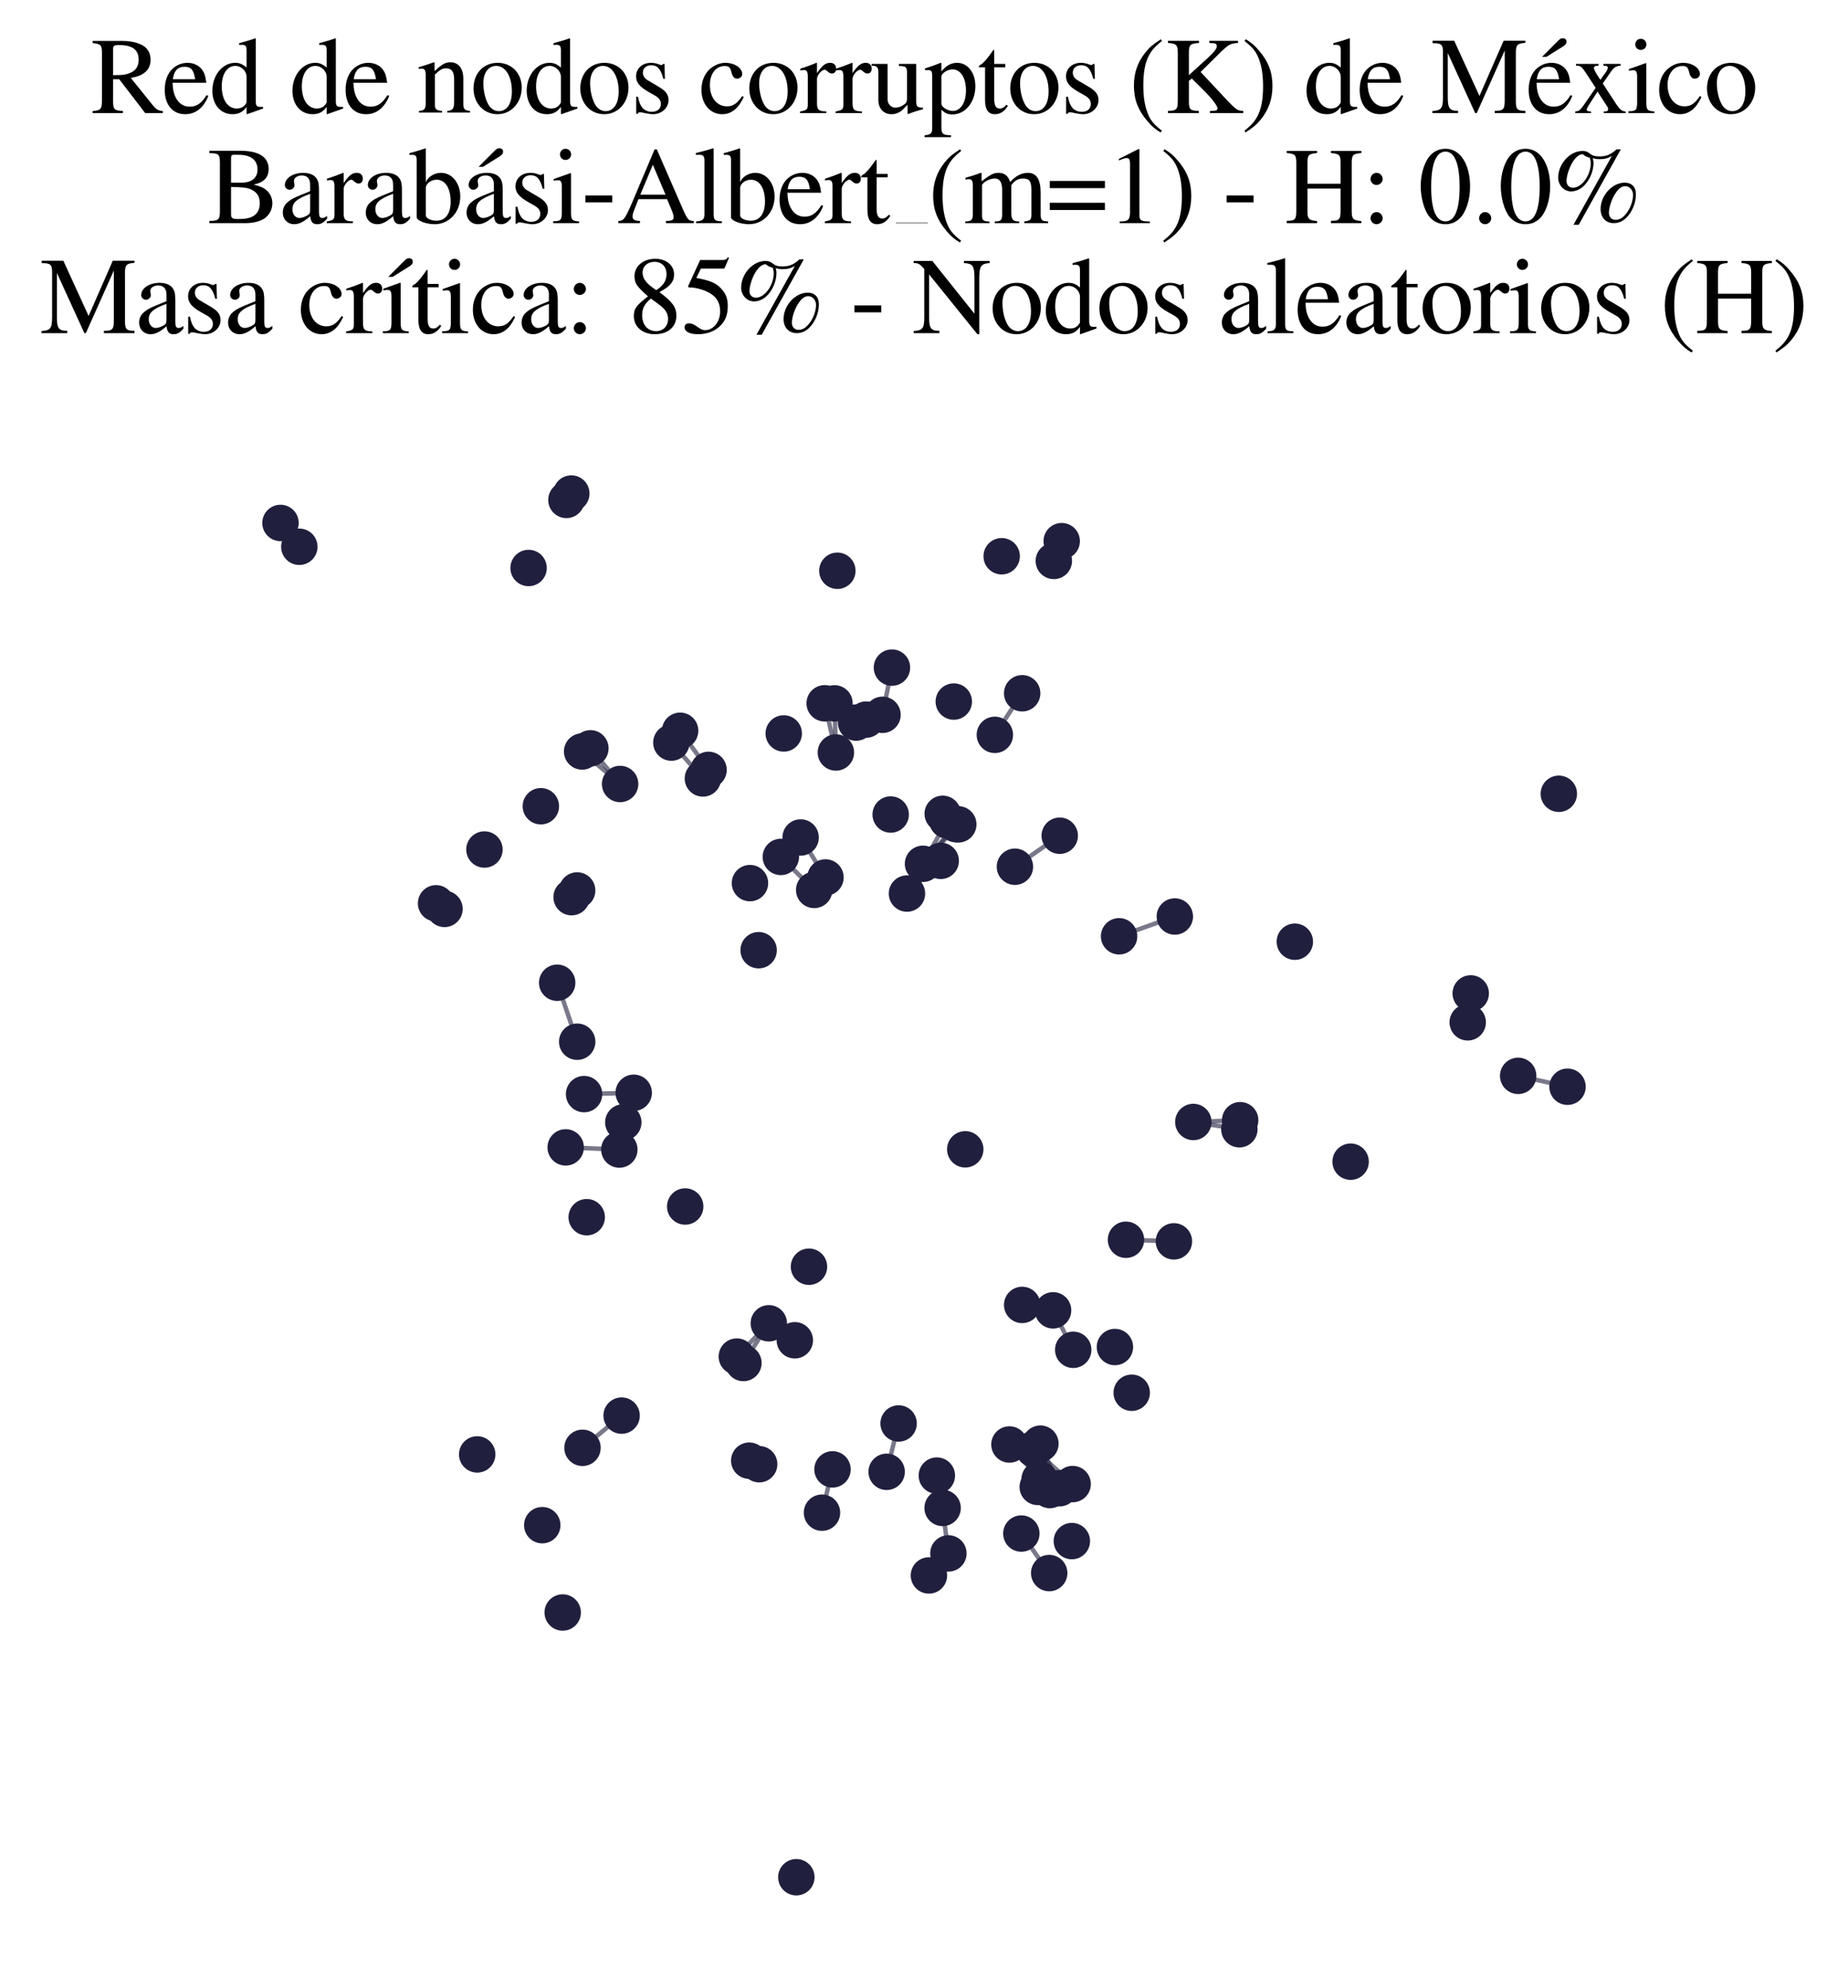 <?xml version="1.0" encoding="utf-8" standalone="no"?>
<!DOCTYPE svg PUBLIC "-//W3C//DTD SVG 1.1//EN"
  "http://www.w3.org/Graphics/SVG/1.1/DTD/svg11.dtd">
<svg xmlns:xlink="http://www.w3.org/1999/xlink" width="165.542pt" height="178.036pt" viewBox="0 0 165.542 178.036" xmlns="http://www.w3.org/2000/svg" version="1.1">
 <defs>
  <style type="text/css">*{stroke-linejoin: round; stroke-linecap: butt}</style>
 </defs>
 <g id="figure_1">
  <g id="patch_1">
   <path d="M 0 178.036 
L 165.542 178.036 
L 165.542 0 
L 0 0 
z
" style="fill: #ffffff"/>
  </g>
  <g id="axes_1">
   <g id="LineCollection_1">
    <path d="M 94.916 133.294 
L 93.198 129.302 
" clip-path="url(#p13e40102ce)" style="fill: none; stroke: #201f3d; stroke-opacity: 0.6; stroke-width: 0.4"/>
    <path d="M 96.087 132.922 
L 92.599 129.786 
" clip-path="url(#p13e40102ce)" style="fill: none; stroke: #201f3d; stroke-opacity: 0.6; stroke-width: 0.4"/>
    <path d="M 84.438 135.06 
L 84.956 139.133 
" clip-path="url(#p13e40102ce)" style="fill: none; stroke: #201f3d; stroke-opacity: 0.6; stroke-width: 0.4"/>
    <path d="M 84.269 77.103 
L 81.245 80.032 
" clip-path="url(#p13e40102ce)" style="fill: none; stroke: #201f3d; stroke-opacity: 0.6; stroke-width: 0.4"/>
    <path d="M 73.946 78.59 
L 71.72 75.01 
" clip-path="url(#p13e40102ce)" style="fill: none; stroke: #201f3d; stroke-opacity: 0.6; stroke-width: 0.4"/>
    <path d="M 100.864 111.041 
L 105.157 111.184 
" clip-path="url(#p13e40102ce)" style="fill: none; stroke: #201f3d; stroke-opacity: 0.6; stroke-width: 0.4"/>
    <path d="M 106.897 100.491 
L 111.02 101.141 
" clip-path="url(#p13e40102ce)" style="fill: none; stroke: #201f3d; stroke-opacity: 0.6; stroke-width: 0.4"/>
    <path d="M 106.897 100.491 
L 111.094 100.333 
" clip-path="url(#p13e40102ce)" style="fill: none; stroke: #201f3d; stroke-opacity: 0.6; stroke-width: 0.4"/>
    <path d="M 66.004 121.503 
L 68.869 118.523 
" clip-path="url(#p13e40102ce)" style="fill: none; stroke: #201f3d; stroke-opacity: 0.6; stroke-width: 0.4"/>
    <path d="M 74.878 67.397 
L 73.874 62.992 
" clip-path="url(#p13e40102ce)" style="fill: none; stroke: #201f3d; stroke-opacity: 0.6; stroke-width: 0.4"/>
    <path d="M 74.878 67.397 
L 74.752 62.998 
" clip-path="url(#p13e40102ce)" style="fill: none; stroke: #201f3d; stroke-opacity: 0.6; stroke-width: 0.4"/>
    <path d="M 100.247 83.86 
L 105.24 82.087 
" clip-path="url(#p13e40102ce)" style="fill: none; stroke: #201f3d; stroke-opacity: 0.6; stroke-width: 0.4"/>
    <path d="M 85.638 73.817 
L 82.683 77.367 
" clip-path="url(#p13e40102ce)" style="fill: none; stroke: #201f3d; stroke-opacity: 0.6; stroke-width: 0.4"/>
    <path d="M 135.996 96.359 
L 140.416 97.334 
" clip-path="url(#p13e40102ce)" style="fill: none; stroke: #201f3d; stroke-opacity: 0.6; stroke-width: 0.4"/>
    <path d="M 91.491 137.354 
L 93.986 140.894 
" clip-path="url(#p13e40102ce)" style="fill: none; stroke: #201f3d; stroke-opacity: 0.6; stroke-width: 0.4"/>
    <path d="M 68.869 118.523 
L 66.595 122.078 
" clip-path="url(#p13e40102ce)" style="fill: none; stroke: #201f3d; stroke-opacity: 0.6; stroke-width: 0.4"/>
    <path d="M 56.767 97.875 
L 52.321 97.995 
" clip-path="url(#p13e40102ce)" style="fill: none; stroke: #201f3d; stroke-opacity: 0.6; stroke-width: 0.4"/>
    <path d="M 84.857 73.479 
L 82.683 77.367 
" clip-path="url(#p13e40102ce)" style="fill: none; stroke: #201f3d; stroke-opacity: 0.6; stroke-width: 0.4"/>
    <path d="M 74.575 131.605 
L 73.633 135.485 
" clip-path="url(#p13e40102ce)" style="fill: none; stroke: #201f3d; stroke-opacity: 0.6; stroke-width: 0.4"/>
    <path d="M 80.497 127.494 
L 79.425 131.824 
" clip-path="url(#p13e40102ce)" style="fill: none; stroke: #201f3d; stroke-opacity: 0.6; stroke-width: 0.4"/>
    <path d="M 55.683 126.791 
L 52.18 129.676 
" clip-path="url(#p13e40102ce)" style="fill: none; stroke: #201f3d; stroke-opacity: 0.6; stroke-width: 0.4"/>
    <path d="M 50.673 102.767 
L 55.48 102.96 
" clip-path="url(#p13e40102ce)" style="fill: none; stroke: #201f3d; stroke-opacity: 0.6; stroke-width: 0.4"/>
    <path d="M 62.965 69.724 
L 60.14 66.511 
" clip-path="url(#p13e40102ce)" style="fill: none; stroke: #201f3d; stroke-opacity: 0.6; stroke-width: 0.4"/>
    <path d="M 82.683 77.367 
L 85.841 73.835 
" clip-path="url(#p13e40102ce)" style="fill: none; stroke: #201f3d; stroke-opacity: 0.6; stroke-width: 0.4"/>
    <path d="M 93.198 129.302 
L 94.041 133.457 
" clip-path="url(#p13e40102ce)" style="fill: none; stroke: #201f3d; stroke-opacity: 0.6; stroke-width: 0.4"/>
    <path d="M 93.198 129.302 
L 92.96 133.177 
" clip-path="url(#p13e40102ce)" style="fill: none; stroke: #201f3d; stroke-opacity: 0.6; stroke-width: 0.4"/>
    <path d="M 93.126 132.498 
L 90.425 129.377 
" clip-path="url(#p13e40102ce)" style="fill: none; stroke: #201f3d; stroke-opacity: 0.6; stroke-width: 0.4"/>
    <path d="M 72.934 79.709 
L 69.946 76.751 
" clip-path="url(#p13e40102ce)" style="fill: none; stroke: #201f3d; stroke-opacity: 0.6; stroke-width: 0.4"/>
    <path d="M 79.054 64.023 
L 79.899 59.795 
" clip-path="url(#p13e40102ce)" style="fill: none; stroke: #201f3d; stroke-opacity: 0.6; stroke-width: 0.4"/>
    <path d="M 89.118 65.818 
L 91.565 62.093 
" clip-path="url(#p13e40102ce)" style="fill: none; stroke: #201f3d; stroke-opacity: 0.6; stroke-width: 0.4"/>
    <path d="M 90.916 77.629 
L 94.93 74.852 
" clip-path="url(#p13e40102ce)" style="fill: none; stroke: #201f3d; stroke-opacity: 0.6; stroke-width: 0.4"/>
    <path d="M 55.549 70.218 
L 52.147 67.307 
" clip-path="url(#p13e40102ce)" style="fill: none; stroke: #201f3d; stroke-opacity: 0.6; stroke-width: 0.4"/>
    <path d="M 55.549 70.218 
L 52.887 67.026 
" clip-path="url(#p13e40102ce)" style="fill: none; stroke: #201f3d; stroke-opacity: 0.6; stroke-width: 0.4"/>
    <path d="M 26.813 48.972 
L 25.126 46.839 
" clip-path="url(#p13e40102ce)" style="fill: none; stroke: #201f3d; stroke-opacity: 0.6; stroke-width: 0.4"/>
    <path d="M 96.138 120.897 
L 94.334 117.361 
" clip-path="url(#p13e40102ce)" style="fill: none; stroke: #201f3d; stroke-opacity: 0.6; stroke-width: 0.4"/>
    <path d="M 63.472 68.955 
L 60.925 65.452 
" clip-path="url(#p13e40102ce)" style="fill: none; stroke: #201f3d; stroke-opacity: 0.6; stroke-width: 0.4"/>
    <path d="M 51.705 93.302 
L 49.912 88.02 
" clip-path="url(#p13e40102ce)" style="fill: none; stroke: #201f3d; stroke-opacity: 0.6; stroke-width: 0.4"/>
   </g>
   <g id="PathCollection_1">
    <defs>
     <path id="m03e3a26baa" d="M 0 1.581 
C 0.419 1.581 0.822 1.415 1.118 1.118 
C 1.415 0.822 1.581 0.419 1.581 0 
C 1.581 -0.419 1.415 -0.822 1.118 -1.118 
C 0.822 -1.415 0.419 -1.581 0 -1.581 
C -0.419 -1.581 -0.822 -1.415 -1.118 -1.118 
C -1.415 -0.822 -1.581 -0.419 -1.581 0 
C -1.581 0.419 -1.415 0.822 -1.118 1.118 
C -0.822 1.415 -0.419 1.581 0 1.581 
z
" style="stroke: #201f3d; stroke-width: 0.1"/>
    </defs>
    <g clip-path="url(#p13e40102ce)">
     <use xlink:href="#m03e3a26baa" x="93.126" y="132.498" style="fill: #201f3d; stroke: #201f3d; stroke-width: 0.1"/>
     <use xlink:href="#m03e3a26baa" x="52.887" y="67.026" style="fill: #201f3d; stroke: #201f3d; stroke-width: 0.1"/>
     <use xlink:href="#m03e3a26baa" x="81.245" y="80.032" style="fill: #201f3d; stroke: #201f3d; stroke-width: 0.1"/>
     <use xlink:href="#m03e3a26baa" x="99.873" y="120.648" style="fill: #201f3d; stroke: #201f3d; stroke-width: 0.1"/>
     <use xlink:href="#m03e3a26baa" x="70.206" y="65.692" style="fill: #201f3d; stroke: #201f3d; stroke-width: 0.1"/>
     <use xlink:href="#m03e3a26baa" x="94.041" y="133.457" style="fill: #201f3d; stroke: #201f3d; stroke-width: 0.1"/>
     <use xlink:href="#m03e3a26baa" x="95.106" y="48.469" style="fill: #201f3d; stroke: #201f3d; stroke-width: 0.1"/>
     <use xlink:href="#m03e3a26baa" x="89.729" y="49.82" style="fill: #201f3d; stroke: #201f3d; stroke-width: 0.1"/>
     <use xlink:href="#m03e3a26baa" x="73.633" y="135.485" style="fill: #201f3d; stroke: #201f3d; stroke-width: 0.1"/>
     <use xlink:href="#m03e3a26baa" x="85.439" y="62.837" style="fill: #201f3d; stroke: #201f3d; stroke-width: 0.1"/>
     <use xlink:href="#m03e3a26baa" x="140.416" y="97.334" style="fill: #201f3d; stroke: #201f3d; stroke-width: 0.1"/>
     <use xlink:href="#m03e3a26baa" x="83.921" y="132.164" style="fill: #201f3d; stroke: #201f3d; stroke-width: 0.1"/>
     <use xlink:href="#m03e3a26baa" x="50.407" y="144.425" style="fill: #201f3d; stroke: #201f3d; stroke-width: 0.1"/>
     <use xlink:href="#m03e3a26baa" x="66.595" y="122.078" style="fill: #201f3d; stroke: #201f3d; stroke-width: 0.1"/>
     <use xlink:href="#m03e3a26baa" x="67.957" y="85.106" style="fill: #201f3d; stroke: #201f3d; stroke-width: 0.1"/>
     <use xlink:href="#m03e3a26baa" x="55.48" y="102.96" style="fill: #201f3d; stroke: #201f3d; stroke-width: 0.1"/>
     <use xlink:href="#m03e3a26baa" x="94.93" y="74.852" style="fill: #201f3d; stroke: #201f3d; stroke-width: 0.1"/>
     <use xlink:href="#m03e3a26baa" x="69.946" y="76.751" style="fill: #201f3d; stroke: #201f3d; stroke-width: 0.1"/>
     <use xlink:href="#m03e3a26baa" x="71.72" y="75.01" style="fill: #201f3d; stroke: #201f3d; stroke-width: 0.1"/>
     <use xlink:href="#m03e3a26baa" x="79.425" y="131.824" style="fill: #201f3d; stroke: #201f3d; stroke-width: 0.1"/>
     <use xlink:href="#m03e3a26baa" x="84.857" y="73.479" style="fill: #201f3d; stroke: #201f3d; stroke-width: 0.1"/>
     <use xlink:href="#m03e3a26baa" x="79.899" y="59.795" style="fill: #201f3d; stroke: #201f3d; stroke-width: 0.1"/>
     <use xlink:href="#m03e3a26baa" x="106.897" y="100.491" style="fill: #201f3d; stroke: #201f3d; stroke-width: 0.1"/>
     <use xlink:href="#m03e3a26baa" x="47.35" y="50.873" style="fill: #201f3d; stroke: #201f3d; stroke-width: 0.1"/>
     <use xlink:href="#m03e3a26baa" x="75.01" y="51.121" style="fill: #201f3d; stroke: #201f3d; stroke-width: 0.1"/>
     <use xlink:href="#m03e3a26baa" x="84.438" y="135.06" style="fill: #201f3d; stroke: #201f3d; stroke-width: 0.1"/>
     <use xlink:href="#m03e3a26baa" x="52.557" y="109.021" style="fill: #201f3d; stroke: #201f3d; stroke-width: 0.1"/>
     <use xlink:href="#m03e3a26baa" x="91.491" y="137.354" style="fill: #201f3d; stroke: #201f3d; stroke-width: 0.1"/>
     <use xlink:href="#m03e3a26baa" x="96.015" y="138.029" style="fill: #201f3d; stroke: #201f3d; stroke-width: 0.1"/>
     <use xlink:href="#m03e3a26baa" x="52.18" y="129.676" style="fill: #201f3d; stroke: #201f3d; stroke-width: 0.1"/>
     <use xlink:href="#m03e3a26baa" x="105.157" y="111.184" style="fill: #201f3d; stroke: #201f3d; stroke-width: 0.1"/>
     <use xlink:href="#m03e3a26baa" x="71.335" y="168.136" style="fill: #201f3d; stroke: #201f3d; stroke-width: 0.1"/>
     <use xlink:href="#m03e3a26baa" x="55.835" y="100.526" style="fill: #201f3d; stroke: #201f3d; stroke-width: 0.1"/>
     <use xlink:href="#m03e3a26baa" x="96.138" y="120.897" style="fill: #201f3d; stroke: #201f3d; stroke-width: 0.1"/>
     <use xlink:href="#m03e3a26baa" x="49.912" y="88.02" style="fill: #201f3d; stroke: #201f3d; stroke-width: 0.1"/>
     <use xlink:href="#m03e3a26baa" x="74.752" y="62.998" style="fill: #201f3d; stroke: #201f3d; stroke-width: 0.1"/>
     <use xlink:href="#m03e3a26baa" x="115.99" y="84.345" style="fill: #201f3d; stroke: #201f3d; stroke-width: 0.1"/>
     <use xlink:href="#m03e3a26baa" x="55.549" y="70.218" style="fill: #201f3d; stroke: #201f3d; stroke-width: 0.1"/>
     <use xlink:href="#m03e3a26baa" x="94.334" y="117.361" style="fill: #201f3d; stroke: #201f3d; stroke-width: 0.1"/>
     <use xlink:href="#m03e3a26baa" x="84.956" y="139.133" style="fill: #201f3d; stroke: #201f3d; stroke-width: 0.1"/>
     <use xlink:href="#m03e3a26baa" x="68.869" y="118.523" style="fill: #201f3d; stroke: #201f3d; stroke-width: 0.1"/>
     <use xlink:href="#m03e3a26baa" x="56.767" y="97.875" style="fill: #201f3d; stroke: #201f3d; stroke-width: 0.1"/>
     <use xlink:href="#m03e3a26baa" x="48.45" y="72.211" style="fill: #201f3d; stroke: #201f3d; stroke-width: 0.1"/>
     <use xlink:href="#m03e3a26baa" x="135.996" y="96.359" style="fill: #201f3d; stroke: #201f3d; stroke-width: 0.1"/>
     <use xlink:href="#m03e3a26baa" x="79.054" y="64.023" style="fill: #201f3d; stroke: #201f3d; stroke-width: 0.1"/>
     <use xlink:href="#m03e3a26baa" x="74.575" y="131.605" style="fill: #201f3d; stroke: #201f3d; stroke-width: 0.1"/>
     <use xlink:href="#m03e3a26baa" x="61.379" y="108.062" style="fill: #201f3d; stroke: #201f3d; stroke-width: 0.1"/>
     <use xlink:href="#m03e3a26baa" x="68.007" y="131.143" style="fill: #201f3d; stroke: #201f3d; stroke-width: 0.1"/>
     <use xlink:href="#m03e3a26baa" x="60.14" y="66.511" style="fill: #201f3d; stroke: #201f3d; stroke-width: 0.1"/>
     <use xlink:href="#m03e3a26baa" x="90.916" y="77.629" style="fill: #201f3d; stroke: #201f3d; stroke-width: 0.1"/>
     <use xlink:href="#m03e3a26baa" x="100.247" y="83.86" style="fill: #201f3d; stroke: #201f3d; stroke-width: 0.1"/>
     <use xlink:href="#m03e3a26baa" x="73.946" y="78.59" style="fill: #201f3d; stroke: #201f3d; stroke-width: 0.1"/>
     <use xlink:href="#m03e3a26baa" x="92.96" y="133.177" style="fill: #201f3d; stroke: #201f3d; stroke-width: 0.1"/>
     <use xlink:href="#m03e3a26baa" x="67.117" y="130.826" style="fill: #201f3d; stroke: #201f3d; stroke-width: 0.1"/>
     <use xlink:href="#m03e3a26baa" x="67.181" y="79.097" style="fill: #201f3d; stroke: #201f3d; stroke-width: 0.1"/>
     <use xlink:href="#m03e3a26baa" x="131.477" y="91.566" style="fill: #201f3d; stroke: #201f3d; stroke-width: 0.1"/>
     <use xlink:href="#m03e3a26baa" x="51.705" y="93.302" style="fill: #201f3d; stroke: #201f3d; stroke-width: 0.1"/>
     <use xlink:href="#m03e3a26baa" x="84.447" y="72.889" style="fill: #201f3d; stroke: #201f3d; stroke-width: 0.1"/>
     <use xlink:href="#m03e3a26baa" x="51.701" y="79.756" style="fill: #201f3d; stroke: #201f3d; stroke-width: 0.1"/>
     <use xlink:href="#m03e3a26baa" x="72.934" y="79.709" style="fill: #201f3d; stroke: #201f3d; stroke-width: 0.1"/>
     <use xlink:href="#m03e3a26baa" x="82.683" y="77.367" style="fill: #201f3d; stroke: #201f3d; stroke-width: 0.1"/>
     <use xlink:href="#m03e3a26baa" x="26.813" y="48.972" style="fill: #201f3d; stroke: #201f3d; stroke-width: 0.1"/>
     <use xlink:href="#m03e3a26baa" x="89.118" y="65.818" style="fill: #201f3d; stroke: #201f3d; stroke-width: 0.1"/>
     <use xlink:href="#m03e3a26baa" x="111.02" y="101.141" style="fill: #201f3d; stroke: #201f3d; stroke-width: 0.1"/>
     <use xlink:href="#m03e3a26baa" x="92.599" y="129.786" style="fill: #201f3d; stroke: #201f3d; stroke-width: 0.1"/>
     <use xlink:href="#m03e3a26baa" x="39.062" y="80.906" style="fill: #201f3d; stroke: #201f3d; stroke-width: 0.1"/>
     <use xlink:href="#m03e3a26baa" x="60.925" y="65.452" style="fill: #201f3d; stroke: #201f3d; stroke-width: 0.1"/>
     <use xlink:href="#m03e3a26baa" x="120.987" y="104.048" style="fill: #201f3d; stroke: #201f3d; stroke-width: 0.1"/>
     <use xlink:href="#m03e3a26baa" x="105.24" y="82.087" style="fill: #201f3d; stroke: #201f3d; stroke-width: 0.1"/>
     <use xlink:href="#m03e3a26baa" x="86.467" y="102.94" style="fill: #201f3d; stroke: #201f3d; stroke-width: 0.1"/>
     <use xlink:href="#m03e3a26baa" x="25.126" y="46.839" style="fill: #201f3d; stroke: #201f3d; stroke-width: 0.1"/>
     <use xlink:href="#m03e3a26baa" x="80.497" y="127.494" style="fill: #201f3d; stroke: #201f3d; stroke-width: 0.1"/>
     <use xlink:href="#m03e3a26baa" x="62.965" y="69.724" style="fill: #201f3d; stroke: #201f3d; stroke-width: 0.1"/>
     <use xlink:href="#m03e3a26baa" x="66.004" y="121.503" style="fill: #201f3d; stroke: #201f3d; stroke-width: 0.1"/>
     <use xlink:href="#m03e3a26baa" x="51.178" y="44.204" style="fill: #201f3d; stroke: #201f3d; stroke-width: 0.1"/>
     <use xlink:href="#m03e3a26baa" x="94.401" y="50.239" style="fill: #201f3d; stroke: #201f3d; stroke-width: 0.1"/>
     <use xlink:href="#m03e3a26baa" x="71.198" y="120.043" style="fill: #201f3d; stroke: #201f3d; stroke-width: 0.1"/>
     <use xlink:href="#m03e3a26baa" x="51.204" y="80.355" style="fill: #201f3d; stroke: #201f3d; stroke-width: 0.1"/>
     <use xlink:href="#m03e3a26baa" x="94.916" y="133.294" style="fill: #201f3d; stroke: #201f3d; stroke-width: 0.1"/>
     <use xlink:href="#m03e3a26baa" x="72.467" y="113.455" style="fill: #201f3d; stroke: #201f3d; stroke-width: 0.1"/>
     <use xlink:href="#m03e3a26baa" x="43.396" y="76.088" style="fill: #201f3d; stroke: #201f3d; stroke-width: 0.1"/>
     <use xlink:href="#m03e3a26baa" x="83.213" y="141.106" style="fill: #201f3d; stroke: #201f3d; stroke-width: 0.1"/>
     <use xlink:href="#m03e3a26baa" x="73.874" y="62.992" style="fill: #201f3d; stroke: #201f3d; stroke-width: 0.1"/>
     <use xlink:href="#m03e3a26baa" x="84.269" y="77.103" style="fill: #201f3d; stroke: #201f3d; stroke-width: 0.1"/>
     <use xlink:href="#m03e3a26baa" x="52.321" y="97.995" style="fill: #201f3d; stroke: #201f3d; stroke-width: 0.1"/>
     <use xlink:href="#m03e3a26baa" x="39.818" y="81.406" style="fill: #201f3d; stroke: #201f3d; stroke-width: 0.1"/>
     <use xlink:href="#m03e3a26baa" x="96.087" y="132.922" style="fill: #201f3d; stroke: #201f3d; stroke-width: 0.1"/>
     <use xlink:href="#m03e3a26baa" x="74.878" y="67.397" style="fill: #201f3d; stroke: #201f3d; stroke-width: 0.1"/>
     <use xlink:href="#m03e3a26baa" x="52.147" y="67.307" style="fill: #201f3d; stroke: #201f3d; stroke-width: 0.1"/>
     <use xlink:href="#m03e3a26baa" x="90.425" y="129.377" style="fill: #201f3d; stroke: #201f3d; stroke-width: 0.1"/>
     <use xlink:href="#m03e3a26baa" x="55.683" y="126.791" style="fill: #201f3d; stroke: #201f3d; stroke-width: 0.1"/>
     <use xlink:href="#m03e3a26baa" x="50.673" y="102.767" style="fill: #201f3d; stroke: #201f3d; stroke-width: 0.1"/>
     <use xlink:href="#m03e3a26baa" x="63.472" y="68.955" style="fill: #201f3d; stroke: #201f3d; stroke-width: 0.1"/>
     <use xlink:href="#m03e3a26baa" x="111.094" y="100.333" style="fill: #201f3d; stroke: #201f3d; stroke-width: 0.1"/>
     <use xlink:href="#m03e3a26baa" x="100.864" y="111.041" style="fill: #201f3d; stroke: #201f3d; stroke-width: 0.1"/>
     <use xlink:href="#m03e3a26baa" x="131.747" y="88.975" style="fill: #201f3d; stroke: #201f3d; stroke-width: 0.1"/>
     <use xlink:href="#m03e3a26baa" x="101.378" y="124.743" style="fill: #201f3d; stroke: #201f3d; stroke-width: 0.1"/>
     <use xlink:href="#m03e3a26baa" x="50.739" y="44.776" style="fill: #201f3d; stroke: #201f3d; stroke-width: 0.1"/>
     <use xlink:href="#m03e3a26baa" x="93.986" y="140.894" style="fill: #201f3d; stroke: #201f3d; stroke-width: 0.1"/>
     <use xlink:href="#m03e3a26baa" x="48.575" y="136.603" style="fill: #201f3d; stroke: #201f3d; stroke-width: 0.1"/>
     <use xlink:href="#m03e3a26baa" x="139.638" y="71.096" style="fill: #201f3d; stroke: #201f3d; stroke-width: 0.1"/>
     <use xlink:href="#m03e3a26baa" x="76.684" y="64.721" style="fill: #201f3d; stroke: #201f3d; stroke-width: 0.1"/>
     <use xlink:href="#m03e3a26baa" x="85.638" y="73.817" style="fill: #201f3d; stroke: #201f3d; stroke-width: 0.1"/>
     <use xlink:href="#m03e3a26baa" x="85.841" y="73.835" style="fill: #201f3d; stroke: #201f3d; stroke-width: 0.1"/>
     <use xlink:href="#m03e3a26baa" x="42.747" y="130.265" style="fill: #201f3d; stroke: #201f3d; stroke-width: 0.1"/>
     <use xlink:href="#m03e3a26baa" x="91.565" y="62.093" style="fill: #201f3d; stroke: #201f3d; stroke-width: 0.1"/>
     <use xlink:href="#m03e3a26baa" x="79.786" y="72.953" style="fill: #201f3d; stroke: #201f3d; stroke-width: 0.1"/>
     <use xlink:href="#m03e3a26baa" x="91.565" y="116.876" style="fill: #201f3d; stroke: #201f3d; stroke-width: 0.1"/>
     <use xlink:href="#m03e3a26baa" x="77.589" y="64.451" style="fill: #201f3d; stroke: #201f3d; stroke-width: 0.1"/>
     <use xlink:href="#m03e3a26baa" x="93.198" y="129.302" style="fill: #201f3d; stroke: #201f3d; stroke-width: 0.1"/>
    </g>
   </g>
   <g id="text_1">
    <!-- Red de nodos corruptos (K) de México -->
    <g transform="translate(8.133 10.132) scale(0.096 -0.096)">
     <defs>
      <path id="NimbusRomNo9L-Regu-52" d="M 4218 121 
C 3974 140 3846 205 3661 424 
L 2342 2061 
C 2771 2143 2963 2219 3174 2388 
C 3379 2553 3501 2818 3501 3113 
C 3501 3385 3418 3618 3251 3801 
C 3008 4059 2477 4224 1875 4224 
L 109 4224 
L 109 4102 
C 589 4051 653 3981 653 3528 
L 653 765 
C 653 236 589 159 109 121 
L 109 0 
L 1882 0 
L 1882 134 
C 1389 134 1306 219 1306 692 
L 1306 1984 
L 1664 1984 
L 3187 0 
L 4218 0 
L 4218 121 
z
M 1306 3762 
C 1306 3937 1376 3987 1632 3987 
C 2432 3987 2803 3716 2803 3123 
C 2803 2807 2669 2542 2438 2423 
C 2144 2258 1920 2221 1306 2221 
L 1306 3762 
z
" transform="scale(0.016)"/>
      <path id="NimbusRomNo9L-Regu-65" d="M 2611 1053 
C 2304 564 2029 378 1619 378 
C 1254 378 979 564 794 930 
C 678 1174 634 1386 621 1779 
L 2592 1779 
C 2541 2193 2477 2377 2317 2581 
C 2125 2811 1830 2944 1498 2944 
C 1178 2944 877 2829 634 2611 
C 333 2349 160 1894 160 1370 
C 160 486 621 -64 1357 -64 
C 1965 -64 2445 315 2714 1008 
L 2611 1053 
z
M 634 1984 
C 704 2479 922 2714 1312 2714 
C 1702 2714 1856 2535 1939 1984 
L 634 1984 
z
" transform="scale(0.016)"/>
      <path id="NimbusRomNo9L-Regu-64" d="M 2202 -64 
L 3142 269 
L 3142 365 
C 3027 365 3014 365 2995 365 
C 2765 365 2714 435 2714 731 
L 2714 4364 
L 2682 4377 
C 2374 4268 2150 4204 1741 4096 
L 1741 3994 
C 1792 4000 1830 4000 1882 4000 
C 2118 4000 2176 3936 2176 3672 
L 2176 2669 
C 1933 2874 1760 2944 1504 2944 
C 768 2944 173 2221 173 1312 
C 173 493 653 -64 1357 -64 
C 1715 -64 1958 64 2176 365 
L 2176 -45 
L 2202 -64 
z
M 2176 653 
C 2176 608 2131 531 2067 461 
C 1952 333 1792 269 1606 269 
C 1075 269 723 781 723 1568 
C 723 2291 1037 2765 1523 2765 
C 1862 2765 2176 2464 2176 2125 
L 2176 653 
z
" transform="scale(0.016)"/>
      <path id="NimbusRomNo9L-Regu-6e" d="M 102 2579 
C 141 2598 205 2605 275 2605 
C 454 2605 512 2509 512 2195 
L 512 608 
C 512 243 442 154 115 128 
L 115 32 
L 1472 32 
L 1472 128 
C 1146 154 1050 230 1050 461 
L 1050 2259 
C 1357 2547 1498 2624 1709 2624 
C 2022 2624 2176 2426 2176 2003 
L 2176 666 
C 2176 262 2093 154 1773 128 
L 1773 32 
L 3104 32 
L 3104 128 
C 2790 160 2714 237 2714 550 
L 2714 2016 
C 2714 2618 2432 2976 1958 2976 
C 1664 2976 1466 2867 1030 2458 
L 1030 2963 
L 986 2976 
C 672 2861 454 2790 102 2688 
L 102 2579 
z
" transform="scale(0.016)"/>
      <path id="NimbusRomNo9L-Regu-6f" d="M 1600 2944 
C 768 2944 186 2330 186 1446 
C 186 582 781 -64 1587 -64 
C 2394 -64 3008 614 3008 1498 
C 3008 2336 2419 2944 1600 2944 
z
M 1517 2765 
C 2054 2765 2432 2150 2432 1274 
C 2432 550 2144 115 1664 115 
C 1414 115 1178 269 1043 525 
C 864 858 762 1306 762 1760 
C 762 2368 1062 2765 1517 2765 
z
" transform="scale(0.016)"/>
      <path id="NimbusRomNo9L-Regu-73" d="M 2016 2010 
L 1990 2880 
L 1920 2880 
L 1907 2867 
C 1850 2822 1843 2816 1818 2816 
C 1779 2816 1715 2829 1645 2861 
C 1504 2915 1363 2944 1197 2944 
C 691 2944 326 2616 326 2154 
C 326 1796 531 1539 1075 1231 
L 1446 1020 
C 1670 892 1779 737 1779 539 
C 1779 256 1574 77 1248 77 
C 1030 77 832 159 710 298 
C 576 455 518 600 435 960 
L 333 960 
L 333 -39 
L 416 -39 
C 461 33 486 48 563 48 
C 621 48 710 35 858 -2 
C 1037 -39 1210 -64 1325 -64 
C 1818 -64 2227 308 2227 757 
C 2227 1077 2074 1289 1690 1520 
L 998 1930 
C 819 2033 723 2194 723 2367 
C 723 2624 922 2803 1216 2803 
C 1581 2803 1773 2583 1920 2010 
L 2016 2010 
z
" transform="scale(0.016)"/>
      <path id="NimbusRomNo9L-Regu-63" d="M 2547 998 
C 2240 550 2010 397 1645 397 
C 1062 397 653 909 653 1645 
C 653 2304 1005 2758 1523 2758 
C 1754 2758 1837 2688 1901 2451 
L 1939 2310 
C 1990 2131 2106 2016 2240 2016 
C 2406 2016 2547 2138 2547 2285 
C 2547 2643 2099 2944 1562 2944 
C 1248 2944 922 2816 659 2586 
C 339 2304 160 1869 160 1363 
C 160 531 666 -64 1376 -64 
C 1664 -64 1920 38 2150 237 
C 2323 390 2445 563 2637 941 
L 2547 998 
z
" transform="scale(0.016)"/>
      <path id="NimbusRomNo9L-Regu-72" d="M 45 2496 
C 134 2515 192 2522 269 2522 
C 429 2522 486 2419 486 2138 
L 486 538 
C 486 218 442 173 32 96 
L 32 0 
L 1568 0 
L 1568 102 
C 1133 102 1024 199 1024 565 
L 1024 2013 
C 1024 2219 1299 2541 1472 2541 
C 1510 2541 1568 2509 1638 2445 
C 1741 2355 1811 2317 1894 2317 
C 2048 2317 2144 2426 2144 2605 
C 2144 2816 2010 2944 1792 2944 
C 1523 2944 1338 2797 1024 2343 
L 1024 2931 
L 992 2944 
C 653 2803 422 2721 45 2599 
L 45 2496 
z
" transform="scale(0.016)"/>
      <path id="NimbusRomNo9L-Regu-75" d="M 3066 320 
L 3034 320 
C 2739 320 2669 390 2669 685 
L 2669 2880 
L 1658 2880 
L 1658 2758 
C 2054 2758 2131 2694 2131 2375 
L 2131 875 
C 2131 697 2099 607 2010 537 
C 1837 397 1638 320 1446 320 
C 1197 320 992 537 992 805 
L 992 2880 
L 58 2880 
L 58 2778 
C 365 2778 454 2682 454 2387 
L 454 770 
C 454 263 762 -64 1229 -64 
C 1466 -64 1715 38 1888 211 
L 2163 486 
L 2163 -45 
L 2189 -58 
C 2509 70 2739 141 3066 230 
L 3066 320 
z
" transform="scale(0.016)"/>
      <path id="NimbusRomNo9L-Regu-70" d="M 58 2516 
C 115 2522 160 2522 218 2522 
C 435 2522 480 2458 480 2155 
L 480 -855 
C 480 -1189 410 -1261 32 -1299 
L 32 -1408 
L 1581 -1408 
L 1581 -1293 
C 1101 -1293 1018 -1222 1018 -816 
L 1018 199 
C 1242 -13 1395 -77 1664 -77 
C 2419 -77 3008 643 3008 1575 
C 3008 2372 2560 2944 1939 2944 
C 1581 2944 1299 2784 1018 2438 
L 1018 2931 
L 979 2944 
C 634 2810 410 2726 58 2618 
L 58 2516 
z
M 1018 2136 
C 1018 2329 1376 2560 1670 2560 
C 2144 2560 2458 2071 2458 1324 
C 2458 611 2144 128 1683 128 
C 1382 128 1018 359 1018 552 
L 1018 2136 
z
" transform="scale(0.016)"/>
      <path id="NimbusRomNo9L-Regu-74" d="M 1632 2880 
L 986 2880 
L 986 3622 
C 986 3686 979 3706 941 3706 
C 896 3648 858 3590 813 3526 
C 570 3174 294 2867 192 2841 
C 122 2794 83 2748 83 2715 
C 83 2695 90 2682 109 2682 
L 448 2682 
L 448 751 
C 448 212 640 -64 1018 -64 
C 1331 -64 1574 90 1786 423 
L 1702 493 
C 1568 333 1459 269 1318 269 
C 1082 269 986 443 986 847 
L 986 2682 
L 1632 2682 
L 1632 2880 
z
" transform="scale(0.016)"/>
      <path id="NimbusRomNo9L-Regu-28" d="M 1888 4326 
C 1414 4019 1222 3853 986 3558 
C 531 3002 307 2362 307 1613 
C 307 800 544 173 1107 -480 
C 1370 -787 1536 -928 1869 -1133 
L 1946 -1030 
C 1434 -627 1254 -403 1082 77 
C 928 506 858 992 858 1632 
C 858 2304 941 2829 1114 3226 
C 1293 3622 1485 3853 1946 4224 
L 1888 4326 
z
" transform="scale(0.016)"/>
      <path id="NimbusRomNo9L-Regu-4b" d="M 2643 4109 
C 2720 4096 2784 4096 2810 4096 
C 3002 4096 3078 4045 3078 3917 
C 3078 3775 2931 3583 2579 3257 
L 1446 2224 
L 1446 3534 
C 1446 4000 1517 4071 2035 4109 
L 2035 4231 
L 218 4231 
L 218 4109 
C 717 4071 794 3988 794 3531 
L 794 750 
C 794 217 723 134 218 134 
L 218 0 
L 2022 0 
L 2022 134 
C 1523 134 1446 211 1446 683 
L 1446 1891 
L 1613 2026 
L 2291 1355 
C 2778 876 3123 422 3123 269 
C 3123 179 3034 134 2854 134 
C 2822 134 2752 134 2675 121 
L 2675 0 
L 4627 0 
L 4627 134 
C 4294 134 4205 198 3622 816 
L 2131 2409 
L 3347 3611 
C 3782 4026 3885 4077 4320 4109 
L 4320 4231 
L 2643 4231 
L 2643 4109 
z
" transform="scale(0.016)"/>
      <path id="NimbusRomNo9L-Regu-29" d="M 243 -1133 
C 717 -826 909 -659 1146 -365 
C 1600 192 1824 832 1824 1581 
C 1824 2400 1587 3021 1024 3674 
C 762 3981 595 4122 262 4326 
L 186 4224 
C 698 3821 870 3597 1050 3117 
C 1203 2688 1274 2202 1274 1562 
C 1274 896 1190 365 1018 -26 
C 838 -429 646 -659 186 -1030 
L 243 -1133 
z
" transform="scale(0.016)"/>
      <path id="NimbusRomNo9L-Regu-4d" d="M 4314 3667 
L 4314 751 
C 4314 217 4237 134 3731 134 
L 3731 0 
L 5523 0 
L 5523 134 
C 5056 134 4966 223 4966 681 
L 4966 3536 
C 4966 3993 5050 4077 5523 4115 
L 5523 4237 
L 4250 4237 
L 2835 1004 
L 1357 4237 
L 90 4237 
L 90 4096 
C 614 4096 698 4019 698 3550 
L 698 943 
C 698 282 608 159 77 121 
L 77 0 
L 1581 0 
L 1581 134 
C 1088 134 979 282 979 931 
L 979 3520 
L 2586 0 
L 2675 0 
L 4314 3667 
z
" transform="scale(0.016)"/>
      <path id="NimbusRomNo9L-Regu-b4" d="M 851 3264 
L 1837 3882 
C 1971 3964 2029 4047 2029 4148 
C 2029 4275 1946 4352 1805 4352 
C 1709 4352 1651 4320 1536 4206 
L 595 3264 
L 851 3264 
z
" transform="scale(0.016)"/>
      <path id="NimbusRomNo9L-Regu-78" d="M 1779 0 
L 3066 0 
L 3066 96 
C 2867 96 2739 198 2541 480 
L 1722 1735 
L 2253 2502 
C 2374 2675 2566 2778 2771 2778 
L 2771 2880 
L 1760 2880 
L 1760 2778 
C 1952 2778 2016 2740 2016 2649 
C 2016 2571 1939 2430 1779 2229 
C 1747 2191 1670 2075 1587 1946 
L 1498 2074 
C 1318 2342 1203 2560 1203 2643 
C 1203 2733 1286 2778 1478 2778 
L 1478 2880 
L 154 2880 
L 154 2778 
L 211 2778 
C 403 2778 506 2695 704 2396 
L 1306 1479 
L 576 422 
C 384 160 320 115 109 96 
L 109 0 
L 1037 0 
L 1037 96 
C 858 96 781 128 781 211 
C 781 250 826 346 909 474 
L 1414 1261 
L 1997 365 
C 2022 326 2035 288 2035 250 
C 2035 123 1990 96 1779 96 
L 1779 0 
z
" transform="scale(0.016)"/>
      <path id="NimbusRomNo9L-Regu-69" d="M 1120 2929 
L 128 2579 
L 128 2484 
L 179 2490 
C 256 2502 339 2509 397 2509 
C 550 2509 608 2406 608 2125 
L 608 640 
C 608 179 544 109 102 109 
L 102 0 
L 1619 0 
L 1619 96 
C 1197 128 1146 191 1146 650 
L 1146 2910 
L 1120 2929 
z
M 819 4352 
C 646 4352 499 4205 499 4026 
C 499 3847 640 3699 819 3699 
C 1005 3699 1152 3840 1152 4026 
C 1152 4205 1005 4352 819 4352 
z
" transform="scale(0.016)"/>
     </defs>
     <use xlink:href="#NimbusRomNo9L-Regu-52" transform="scale(0.996)"/>
     <use xlink:href="#NimbusRomNo9L-Regu-65" transform="translate(66.45 0) scale(0.996)"/>
     <use xlink:href="#NimbusRomNo9L-Regu-64" transform="translate(110.684 0) scale(0.996)"/>
     <use xlink:href="#NimbusRomNo9L-Regu-64" transform="translate(185.403 0) scale(0.996)"/>
     <use xlink:href="#NimbusRomNo9L-Regu-65" transform="translate(235.217 0) scale(0.996)"/>
     <use xlink:href="#NimbusRomNo9L-Regu-6e" transform="translate(304.357 0) scale(0.996)"/>
     <use xlink:href="#NimbusRomNo9L-Regu-6f" transform="translate(354.17 0) scale(0.996)"/>
     <use xlink:href="#NimbusRomNo9L-Regu-64" transform="translate(403.983 0) scale(0.996)"/>
     <use xlink:href="#NimbusRomNo9L-Regu-6f" transform="translate(453.796 0) scale(0.996)"/>
     <use xlink:href="#NimbusRomNo9L-Regu-73" transform="translate(503.61 0) scale(0.996)"/>
     <use xlink:href="#NimbusRomNo9L-Regu-63" transform="translate(567.27 0) scale(0.996)"/>
     <use xlink:href="#NimbusRomNo9L-Regu-6f" transform="translate(611.503 0) scale(0.996)"/>
     <use xlink:href="#NimbusRomNo9L-Regu-72" transform="translate(661.317 0) scale(0.996)"/>
     <use xlink:href="#NimbusRomNo9L-Regu-72" transform="translate(694.492 0) scale(0.996)"/>
     <use xlink:href="#NimbusRomNo9L-Regu-75" transform="translate(727.667 0) scale(0.996)"/>
     <use xlink:href="#NimbusRomNo9L-Regu-70" transform="translate(777.48 0) scale(0.996)"/>
     <use xlink:href="#NimbusRomNo9L-Regu-74" transform="translate(827.294 0) scale(0.996)"/>
     <use xlink:href="#NimbusRomNo9L-Regu-6f" transform="translate(854.989 0) scale(0.996)"/>
     <use xlink:href="#NimbusRomNo9L-Regu-73" transform="translate(904.802 0) scale(0.996)"/>
     <use xlink:href="#NimbusRomNo9L-Regu-28" transform="translate(968.462 0) scale(0.996)"/>
     <use xlink:href="#NimbusRomNo9L-Regu-4b" transform="translate(1001.637 0) scale(0.996)"/>
     <use xlink:href="#NimbusRomNo9L-Regu-29" transform="translate(1073.567 0) scale(0.996)"/>
     <use xlink:href="#NimbusRomNo9L-Regu-64" transform="translate(1131.649 0) scale(0.996)"/>
     <use xlink:href="#NimbusRomNo9L-Regu-65" transform="translate(1181.462 0) scale(0.996)"/>
     <use xlink:href="#NimbusRomNo9L-Regu-4d" transform="translate(1250.603 0) scale(0.996)"/>
     <use xlink:href="#NimbusRomNo9L-Regu-b4" transform="translate(1344.699 0.498) scale(0.996)"/>
     <use xlink:href="#NimbusRomNo9L-Regu-65" transform="translate(1339.17 0) scale(0.996)"/>
     <use xlink:href="#NimbusRomNo9L-Regu-78" transform="translate(1383.403 0) scale(0.996)"/>
     <use xlink:href="#NimbusRomNo9L-Regu-69" transform="translate(1433.216 0) scale(0.996)"/>
     <use xlink:href="#NimbusRomNo9L-Regu-63" transform="translate(1460.911 0) scale(0.996)"/>
     <use xlink:href="#NimbusRomNo9L-Regu-6f" transform="translate(1505.145 0) scale(0.996)"/>
    </g>
    <!-- Barabási-Albert_(m=1) - H: 0.0\%  -->
    <g transform="translate(18.592 19.984) scale(0.096 -0.096)">
     <defs>
      <path id="NimbusRomNo9L-Regu-42" d="M 109 4237 
L 109 4096 
C 646 4096 723 4026 723 3548 
L 723 689 
C 723 212 640 128 109 128 
L 109 0 
L 2246 0 
C 2746 0 3200 136 3437 356 
C 3667 564 3795 855 3795 1165 
C 3795 1451 3680 1710 3482 1897 
C 3290 2072 3117 2150 2701 2253 
C 3034 2335 3168 2398 3322 2531 
C 3482 2671 3578 2903 3578 3163 
C 3578 3871 3008 4237 1901 4237 
L 109 4237 
z
M 1376 2112 
C 1997 2112 2291 2080 2522 1982 
C 2886 1827 3059 1568 3059 1159 
C 3059 809 2925 555 2669 406 
C 2464 290 2202 238 1779 238 
C 1466 238 1376 296 1376 504 
L 1376 2112 
z
M 1376 2368 
L 1376 3812 
C 1376 3944 1421 4001 1517 4001 
L 1798 4001 
C 2534 4001 2925 3699 2925 3137 
C 2925 2646 2586 2368 1984 2368 
L 1376 2368 
z
" transform="scale(0.016)"/>
      <path id="NimbusRomNo9L-Regu-61" d="M 2829 423 
C 2720 333 2643 301 2547 301 
C 2400 301 2355 390 2355 672 
L 2355 1920 
C 2355 2253 2323 2438 2227 2592 
C 2086 2822 1811 2944 1434 2944 
C 832 2944 358 2630 358 2227 
C 358 2080 486 1952 634 1952 
C 787 1952 922 2080 922 2221 
C 922 2246 915 2278 909 2323 
C 896 2381 890 2432 890 2477 
C 890 2650 1094 2790 1350 2790 
C 1664 2790 1837 2605 1837 2259 
L 1837 1869 
C 851 1472 742 1421 467 1178 
C 326 1050 237 832 237 621 
C 237 218 518 -64 909 -64 
C 1190 -64 1453 70 1843 403 
C 1875 70 1990 -64 2253 -64 
C 2470 -64 2605 13 2829 256 
L 2829 423 
z
M 1837 783 
C 1837 584 1805 526 1670 449 
C 1517 359 1338 301 1203 301 
C 979 301 800 520 800 796 
L 800 822 
C 800 1201 1062 1433 1837 1715 
L 1837 783 
z
" transform="scale(0.016)"/>
      <path id="NimbusRomNo9L-Regu-62" d="M 979 4364 
L 947 4377 
C 678 4281 506 4230 205 4147 
L 19 4096 
L 19 3994 
C 58 4000 83 4000 128 4000 
C 384 4000 442 3942 442 3673 
L 442 347 
C 442 147 986 -64 1498 -64 
C 2342 -64 2995 640 2995 1555 
C 2995 2342 2509 2944 1869 2944 
C 1478 2944 1107 2714 979 2400 
L 979 4364 
z
M 979 2061 
C 979 2310 1280 2541 1613 2541 
C 2112 2541 2432 2042 2432 1261 
C 2432 550 2125 141 1600 141 
C 1267 141 979 288 979 448 
L 979 2061 
z
" transform="scale(0.016)"/>
      <path id="NimbusRomNo9L-Regu-2d" d="M 250 1619 
L 250 1216 
L 1824 1216 
L 1824 1619 
L 250 1619 
z
" transform="scale(0.016)"/>
      <path id="NimbusRomNo9L-Regu-41" d="M 4518 128 
C 4230 128 4166 192 3942 667 
L 2349 4320 
L 2221 4320 
L 890 1168 
C 480 231 403 128 96 128 
L 96 0 
L 1363 0 
L 1363 128 
C 1056 128 928 212 928 393 
C 928 470 947 560 979 645 
L 1274 1401 
L 2950 1401 
L 3213 778 
C 3290 602 3334 434 3334 342 
C 3334 180 3226 128 2886 128 
L 2886 0 
L 4518 0 
L 4518 128 
z
M 1382 1664 
L 2118 3416 
L 2861 1664 
L 1382 1664 
z
" transform="scale(0.016)"/>
      <path id="NimbusRomNo9L-Regu-6c" d="M 122 4000 
L 160 4000 
C 230 4000 307 4000 358 4000 
C 563 4000 627 3910 627 3610 
L 627 557 
C 627 211 538 128 134 96 
L 134 0 
L 1645 0 
L 1645 109 
C 1242 109 1165 173 1165 528 
L 1165 4371 
L 1139 4384 
C 806 4275 563 4211 122 4103 
L 122 4000 
z
" transform="scale(0.016)"/>
      <path id="NimbusRomNo9L-Regu-6d" d="M 122 2547 
C 205 2566 256 2573 326 2573 
C 493 2573 550 2470 550 2162 
L 550 539 
C 550 192 461 96 102 96 
L 102 0 
L 1523 0 
L 1523 96 
C 1184 96 1088 166 1088 418 
L 1088 2234 
C 1088 2246 1139 2310 1184 2355 
C 1344 2502 1619 2611 1843 2611 
C 2125 2611 2266 2385 2266 1932 
L 2266 528 
C 2266 167 2195 96 1830 96 
L 1830 0 
L 3264 0 
L 3264 96 
C 2899 96 2803 205 2803 603 
L 2803 2221 
C 2995 2496 3206 2611 3501 2611 
C 3866 2611 3981 2438 3981 1907 
L 3981 557 
C 3981 192 3930 141 3558 96 
L 3558 0 
L 4960 0 
L 4960 96 
L 4794 115 
C 4602 115 4518 230 4518 480 
L 4518 1802 
C 4518 2559 4269 2944 3776 2944 
C 3405 2944 3078 2778 2733 2407 
C 2618 2771 2400 2944 2054 2944 
C 1773 2944 1594 2854 1062 2451 
L 1062 2931 
L 1018 2944 
C 691 2822 474 2752 122 2656 
L 122 2547 
z
" transform="scale(0.016)"/>
      <path id="NimbusRomNo9L-Regu-3d" d="M 3418 2470 
L 192 2470 
L 192 2048 
L 3418 2048 
L 3418 2470 
z
M 3418 1190 
L 192 1190 
L 192 768 
L 3418 768 
L 3418 1190 
z
" transform="scale(0.016)"/>
      <path id="NimbusRomNo9L-Regu-31" d="M 1862 4339 
L 710 3757 
L 710 3667 
C 787 3699 858 3725 883 3738 
C 998 3783 1107 3808 1171 3808 
C 1306 3808 1363 3711 1363 3505 
L 1363 592 
C 1363 379 1312 232 1210 173 
C 1114 116 1024 96 755 96 
L 755 0 
L 2522 0 
L 2522 96 
C 2016 96 1914 160 1914 470 
L 1914 4327 
L 1862 4339 
z
" transform="scale(0.016)"/>
      <path id="NimbusRomNo9L-Regu-48" d="M 1338 2304 
L 1338 3533 
C 1338 3990 1408 4059 1901 4104 
L 1901 4224 
L 122 4224 
L 122 4104 
C 614 4059 685 3989 685 3527 
L 685 749 
C 685 210 621 134 122 134 
L 122 0 
L 1901 0 
L 1901 121 
C 1421 159 1338 242 1338 699 
L 1338 2022 
L 3277 2022 
L 3277 757 
C 3277 211 3213 134 2714 134 
L 2714 0 
L 4493 0 
L 4493 121 
C 4013 159 3930 242 3930 696 
L 3930 3529 
C 3930 3989 4000 4059 4493 4104 
L 4493 4224 
L 2714 4224 
L 2714 4104 
C 3206 4059 3277 3990 3277 3533 
L 3277 2304 
L 1338 2304 
z
" transform="scale(0.016)"/>
      <path id="NimbusRomNo9L-Regu-3a" d="M 870 2944 
C 678 2944 518 2777 518 2579 
C 518 2393 678 2233 864 2233 
C 1062 2233 1229 2393 1229 2579 
C 1229 2777 1062 2944 870 2944 
z
M 870 646 
C 678 646 518 480 518 281 
C 518 96 678 -64 864 -64 
C 1062 -64 1229 96 1229 281 
C 1229 480 1062 646 870 646 
z
" transform="scale(0.016)"/>
      <path id="NimbusRomNo9L-Regu-30" d="M 1626 4352 
C 1274 4352 1005 4244 768 4020 
C 397 3661 154 2925 154 2176 
C 154 1479 365 730 666 372 
C 902 90 1229 -64 1600 -64 
C 1926 -64 2202 45 2432 269 
C 2803 621 3046 1364 3046 2138 
C 3046 3450 2464 4352 1626 4352 
z
M 1606 4186 
C 2144 4186 2432 3463 2432 2125 
C 2432 788 2150 103 1600 103 
C 1050 103 768 788 768 2119 
C 768 3476 1056 4186 1606 4186 
z
" transform="scale(0.016)"/>
      <path id="NimbusRomNo9L-Regu-2e" d="M 800 646 
C 608 646 448 480 448 281 
C 448 96 608 -64 794 -64 
C 992 -64 1158 96 1158 281 
C 1158 480 992 646 800 646 
z
" transform="scale(0.016)"/>
      <path id="NimbusRomNo9L-Regu-25" d="M 4282 2368 
C 3558 2368 2874 1622 2874 824 
C 2874 325 3181 0 3642 0 
C 3930 0 4166 102 4390 325 
C 4730 670 4941 1187 4941 1686 
C 4941 2120 4698 2368 4282 2368 
z
M 4326 2164 
C 4570 2164 4774 1934 4774 1654 
C 4774 1290 4614 856 4371 556 
C 4166 301 3981 192 3750 192 
C 3520 192 3360 357 3360 601 
C 3360 939 3539 1462 3776 1793 
C 3949 2048 4128 2164 4326 2164 
z
M 4058 4320 
L 3808 4320 
C 3462 4008 3206 3904 2810 3904 
C 2554 3904 2406 3946 2253 4064 
C 2086 4194 2003 4224 1805 4224 
C 1075 4224 390 3468 390 2662 
C 390 2217 730 1856 1146 1856 
C 1421 1856 1709 1984 1920 2209 
C 2253 2549 2458 3056 2458 3526 
C 2458 3615 2445 3693 2413 3808 
C 2528 3763 2643 3744 2829 3744 
C 3110 3744 3277 3788 3533 3931 
L 1286 -96 
L 1594 -96 
L 4058 4320 
z
M 2240 3829 
C 2278 3702 2298 3607 2298 3518 
C 2298 2802 1773 2073 1254 2073 
C 1030 2073 877 2231 877 2460 
C 877 2726 1005 3157 1178 3474 
C 1363 3816 1606 4032 1805 4032 
C 1837 4032 1850 4025 1888 3993 
C 1978 3911 2054 3879 2240 3829 
z
" transform="scale(0.016)"/>
     </defs>
     <use xlink:href="#NimbusRomNo9L-Regu-42" transform="scale(0.996)"/>
     <use xlink:href="#NimbusRomNo9L-Regu-61" transform="translate(66.45 0) scale(0.996)"/>
     <use xlink:href="#NimbusRomNo9L-Regu-72" transform="translate(110.684 0) scale(0.996)"/>
     <use xlink:href="#NimbusRomNo9L-Regu-61" transform="translate(143.859 0) scale(0.996)"/>
     <use xlink:href="#NimbusRomNo9L-Regu-62" transform="translate(188.092 0) scale(0.996)"/>
     <use xlink:href="#NimbusRomNo9L-Regu-b4" transform="translate(243.435 0.498) scale(0.996)"/>
     <use xlink:href="#NimbusRomNo9L-Regu-61" transform="translate(237.906 0) scale(0.996)"/>
     <use xlink:href="#NimbusRomNo9L-Regu-73" transform="translate(282.139 0) scale(0.996)"/>
     <use xlink:href="#NimbusRomNo9L-Regu-69" transform="translate(320.893 0) scale(0.996)"/>
     <use xlink:href="#NimbusRomNo9L-Regu-2d" transform="translate(348.588 0) scale(0.996)"/>
     <use xlink:href="#NimbusRomNo9L-Regu-41" transform="translate(381.763 0) scale(0.996)"/>
     <use xlink:href="#NimbusRomNo9L-Regu-6c" transform="translate(453.693 0) scale(0.996)"/>
     <use xlink:href="#NimbusRomNo9L-Regu-62" transform="translate(481.388 0) scale(0.996)"/>
     <use xlink:href="#NimbusRomNo9L-Regu-65" transform="translate(531.202 0) scale(0.996)"/>
     <use xlink:href="#NimbusRomNo9L-Regu-72" transform="translate(575.435 0) scale(0.996)"/>
     <use xlink:href="#NimbusRomNo9L-Regu-74" transform="translate(608.61 0) scale(0.996)"/>
     <use xlink:href="#NimbusRomNo9L-Regu-28" transform="translate(672.171 0) scale(0.996)"/>
     <use xlink:href="#NimbusRomNo9L-Regu-6d" transform="translate(705.346 0) scale(0.996)"/>
     <use xlink:href="#NimbusRomNo9L-Regu-3d" transform="translate(782.855 0) scale(0.996)"/>
     <use xlink:href="#NimbusRomNo9L-Regu-31" transform="translate(839.043 0) scale(0.996)"/>
     <use xlink:href="#NimbusRomNo9L-Regu-29" transform="translate(888.856 0) scale(0.996)"/>
     <use xlink:href="#NimbusRomNo9L-Regu-2d" transform="translate(946.938 0) scale(0.996)"/>
     <use xlink:href="#NimbusRomNo9L-Regu-48" transform="translate(1005.02 0) scale(0.996)"/>
     <use xlink:href="#NimbusRomNo9L-Regu-3a" transform="translate(1076.95 0) scale(0.996)"/>
     <use xlink:href="#NimbusRomNo9L-Regu-30" transform="translate(1129.552 0) scale(0.996)"/>
     <use xlink:href="#NimbusRomNo9L-Regu-2e" transform="translate(1179.365 0) scale(0.996)"/>
     <use xlink:href="#NimbusRomNo9L-Regu-30" transform="translate(1204.271 0) scale(0.996)"/>
     <use xlink:href="#NimbusRomNo9L-Regu-25" transform="translate(1254.085 0) scale(0.996)"/>
     <path d="M 642.283 0 
L 672.171 0 
L 672.171 0.399 
L 642.283 0.399 
L 642.283 0 
z
"/>
    </g>
    <!-- Masa crítica: 85\% - Nodos aleatorios (H) -->
    <g transform="translate(3.6 29.836) scale(0.096 -0.096)">
     <defs>
      <path id="NimbusRomNo9L-Regu-11" d="M 1120 2950 
L 128 2598 
L 128 2502 
L 179 2508 
C 256 2521 339 2528 397 2528 
C 550 2528 608 2424 608 2141 
L 608 644 
C 608 180 544 109 102 109 
L 102 0 
L 1619 0 
L 1619 96 
C 1197 128 1146 192 1146 654 
L 1146 2931 
L 1120 2950 
z
" transform="scale(0.016)"/>
      <path id="NimbusRomNo9L-Regu-38" d="M 1856 2400 
C 2490 2740 2714 3008 2714 3444 
C 2714 3968 2253 4352 1613 4352 
C 915 4352 397 3924 397 3341 
C 397 2925 518 2740 1190 2151 
C 499 1626 358 1428 358 992 
C 358 372 864 -64 1587 -64 
C 2355 -64 2848 359 2848 1018 
C 2848 1511 2630 1824 1856 2400 
z
M 1741 1741 
C 2208 1408 2362 1178 2362 820 
C 2362 404 2074 116 1658 116 
C 1171 116 845 487 845 1044 
C 845 1453 986 1722 1357 2023 
L 1741 1741 
z
M 1670 2516 
C 1101 2887 870 3181 870 3540 
C 870 3911 1158 4173 1562 4173 
C 1997 4173 2272 3892 2272 3450 
C 2272 3085 2093 2797 1728 2554 
C 1696 2535 1696 2535 1670 2516 
z
" transform="scale(0.016)"/>
      <path id="NimbusRomNo9L-Regu-35" d="M 1158 3776 
L 2413 3776 
C 2515 3776 2541 3789 2560 3834 
L 2803 4403 
L 2746 4448 
C 2650 4314 2586 4282 2451 4282 
L 1114 4282 
L 416 2759 
C 410 2746 410 2740 410 2727 
C 410 2695 435 2676 486 2676 
C 691 2676 947 2631 1210 2547 
C 1946 2309 2285 1910 2285 1274 
C 2285 656 1894 173 1395 173 
C 1267 173 1158 218 966 360 
C 762 508 614 572 480 572 
C 294 572 205 495 205 334 
C 205 90 506 -64 986 -64 
C 1523 -64 1984 110 2304 438 
C 2598 728 2733 1094 2733 1583 
C 2733 2046 2611 2342 2291 2663 
C 2010 2947 1645 3094 890 3229 
L 1158 3776 
z
" transform="scale(0.016)"/>
      <path id="NimbusRomNo9L-Regu-4e" d="M 3917 -64 
L 3917 3287 
C 3917 3669 3981 3905 4102 3987 
C 4192 4051 4282 4077 4525 4102 
L 4525 4224 
L 3021 4224 
L 3021 4102 
C 3264 4083 3354 4057 3450 4000 
C 3578 3911 3635 3681 3635 3286 
L 3635 1136 
L 1171 4224 
L 77 4224 
L 77 4102 
C 352 4102 442 4051 698 3751 
L 698 938 
C 698 281 608 159 77 121 
L 77 0 
L 1581 0 
L 1581 134 
C 1088 134 979 281 979 928 
L 979 3439 
L 3808 -64 
L 3917 -64 
z
" transform="scale(0.016)"/>
     </defs>
     <use xlink:href="#NimbusRomNo9L-Regu-4d" transform="scale(0.996)"/>
     <use xlink:href="#NimbusRomNo9L-Regu-61" transform="translate(88.567 0) scale(0.996)"/>
     <use xlink:href="#NimbusRomNo9L-Regu-73" transform="translate(132.8 0) scale(0.996)"/>
     <use xlink:href="#NimbusRomNo9L-Regu-61" transform="translate(171.554 0) scale(0.996)"/>
     <use xlink:href="#NimbusRomNo9L-Regu-63" transform="translate(240.694 0) scale(0.996)"/>
     <use xlink:href="#NimbusRomNo9L-Regu-72" transform="translate(284.928 0) scale(0.996)"/>
     <use xlink:href="#NimbusRomNo9L-Regu-b4" transform="translate(315.363 0.498) scale(0.996)"/>
     <use xlink:href="#NimbusRomNo9L-Regu-11" transform="translate(318.103 0) scale(0.996)"/>
     <use xlink:href="#NimbusRomNo9L-Regu-74" transform="translate(345.798 0) scale(0.996)"/>
     <use xlink:href="#NimbusRomNo9L-Regu-69" transform="translate(373.493 0) scale(0.996)"/>
     <use xlink:href="#NimbusRomNo9L-Regu-63" transform="translate(401.189 0) scale(0.996)"/>
     <use xlink:href="#NimbusRomNo9L-Regu-61" transform="translate(445.422 0) scale(0.996)"/>
     <use xlink:href="#NimbusRomNo9L-Regu-3a" transform="translate(489.656 0) scale(0.996)"/>
     <use xlink:href="#NimbusRomNo9L-Regu-38" transform="translate(548.235 0) scale(0.996)"/>
     <use xlink:href="#NimbusRomNo9L-Regu-35" transform="translate(598.048 0) scale(0.996)"/>
     <use xlink:href="#NimbusRomNo9L-Regu-25" transform="translate(647.861 0) scale(0.996)"/>
     <use xlink:href="#NimbusRomNo9L-Regu-2d" transform="translate(755.756 0) scale(0.996)"/>
     <use xlink:href="#NimbusRomNo9L-Regu-4e" transform="translate(813.838 0) scale(0.996)"/>
     <use xlink:href="#NimbusRomNo9L-Regu-6f" transform="translate(885.768 0) scale(0.996)"/>
     <use xlink:href="#NimbusRomNo9L-Regu-64" transform="translate(935.581 0) scale(0.996)"/>
     <use xlink:href="#NimbusRomNo9L-Regu-6f" transform="translate(985.395 0) scale(0.996)"/>
     <use xlink:href="#NimbusRomNo9L-Regu-73" transform="translate(1035.208 0) scale(0.996)"/>
     <use xlink:href="#NimbusRomNo9L-Regu-61" transform="translate(1098.868 0) scale(0.996)"/>
     <use xlink:href="#NimbusRomNo9L-Regu-6c" transform="translate(1143.102 0) scale(0.996)"/>
     <use xlink:href="#NimbusRomNo9L-Regu-65" transform="translate(1170.797 0) scale(0.996)"/>
     <use xlink:href="#NimbusRomNo9L-Regu-61" transform="translate(1215.03 0) scale(0.996)"/>
     <use xlink:href="#NimbusRomNo9L-Regu-74" transform="translate(1259.264 0) scale(0.996)"/>
     <use xlink:href="#NimbusRomNo9L-Regu-6f" transform="translate(1286.959 0) scale(0.996)"/>
     <use xlink:href="#NimbusRomNo9L-Regu-72" transform="translate(1336.772 0) scale(0.996)"/>
     <use xlink:href="#NimbusRomNo9L-Regu-69" transform="translate(1369.948 0) scale(0.996)"/>
     <use xlink:href="#NimbusRomNo9L-Regu-6f" transform="translate(1397.643 0) scale(0.996)"/>
     <use xlink:href="#NimbusRomNo9L-Regu-73" transform="translate(1447.456 0) scale(0.996)"/>
     <use xlink:href="#NimbusRomNo9L-Regu-28" transform="translate(1511.116 0) scale(0.996)"/>
     <use xlink:href="#NimbusRomNo9L-Regu-48" transform="translate(1544.292 0) scale(0.996)"/>
     <use xlink:href="#NimbusRomNo9L-Regu-29" transform="translate(1616.222 0) scale(0.996)"/>
    </g>
   </g>
  </g>
 </g>
 <defs>
  <clipPath id="p13e40102ce">
   <rect x="13.021" y="35.836" width="139.5" height="138.6"/>
  </clipPath>
 </defs>
</svg>
